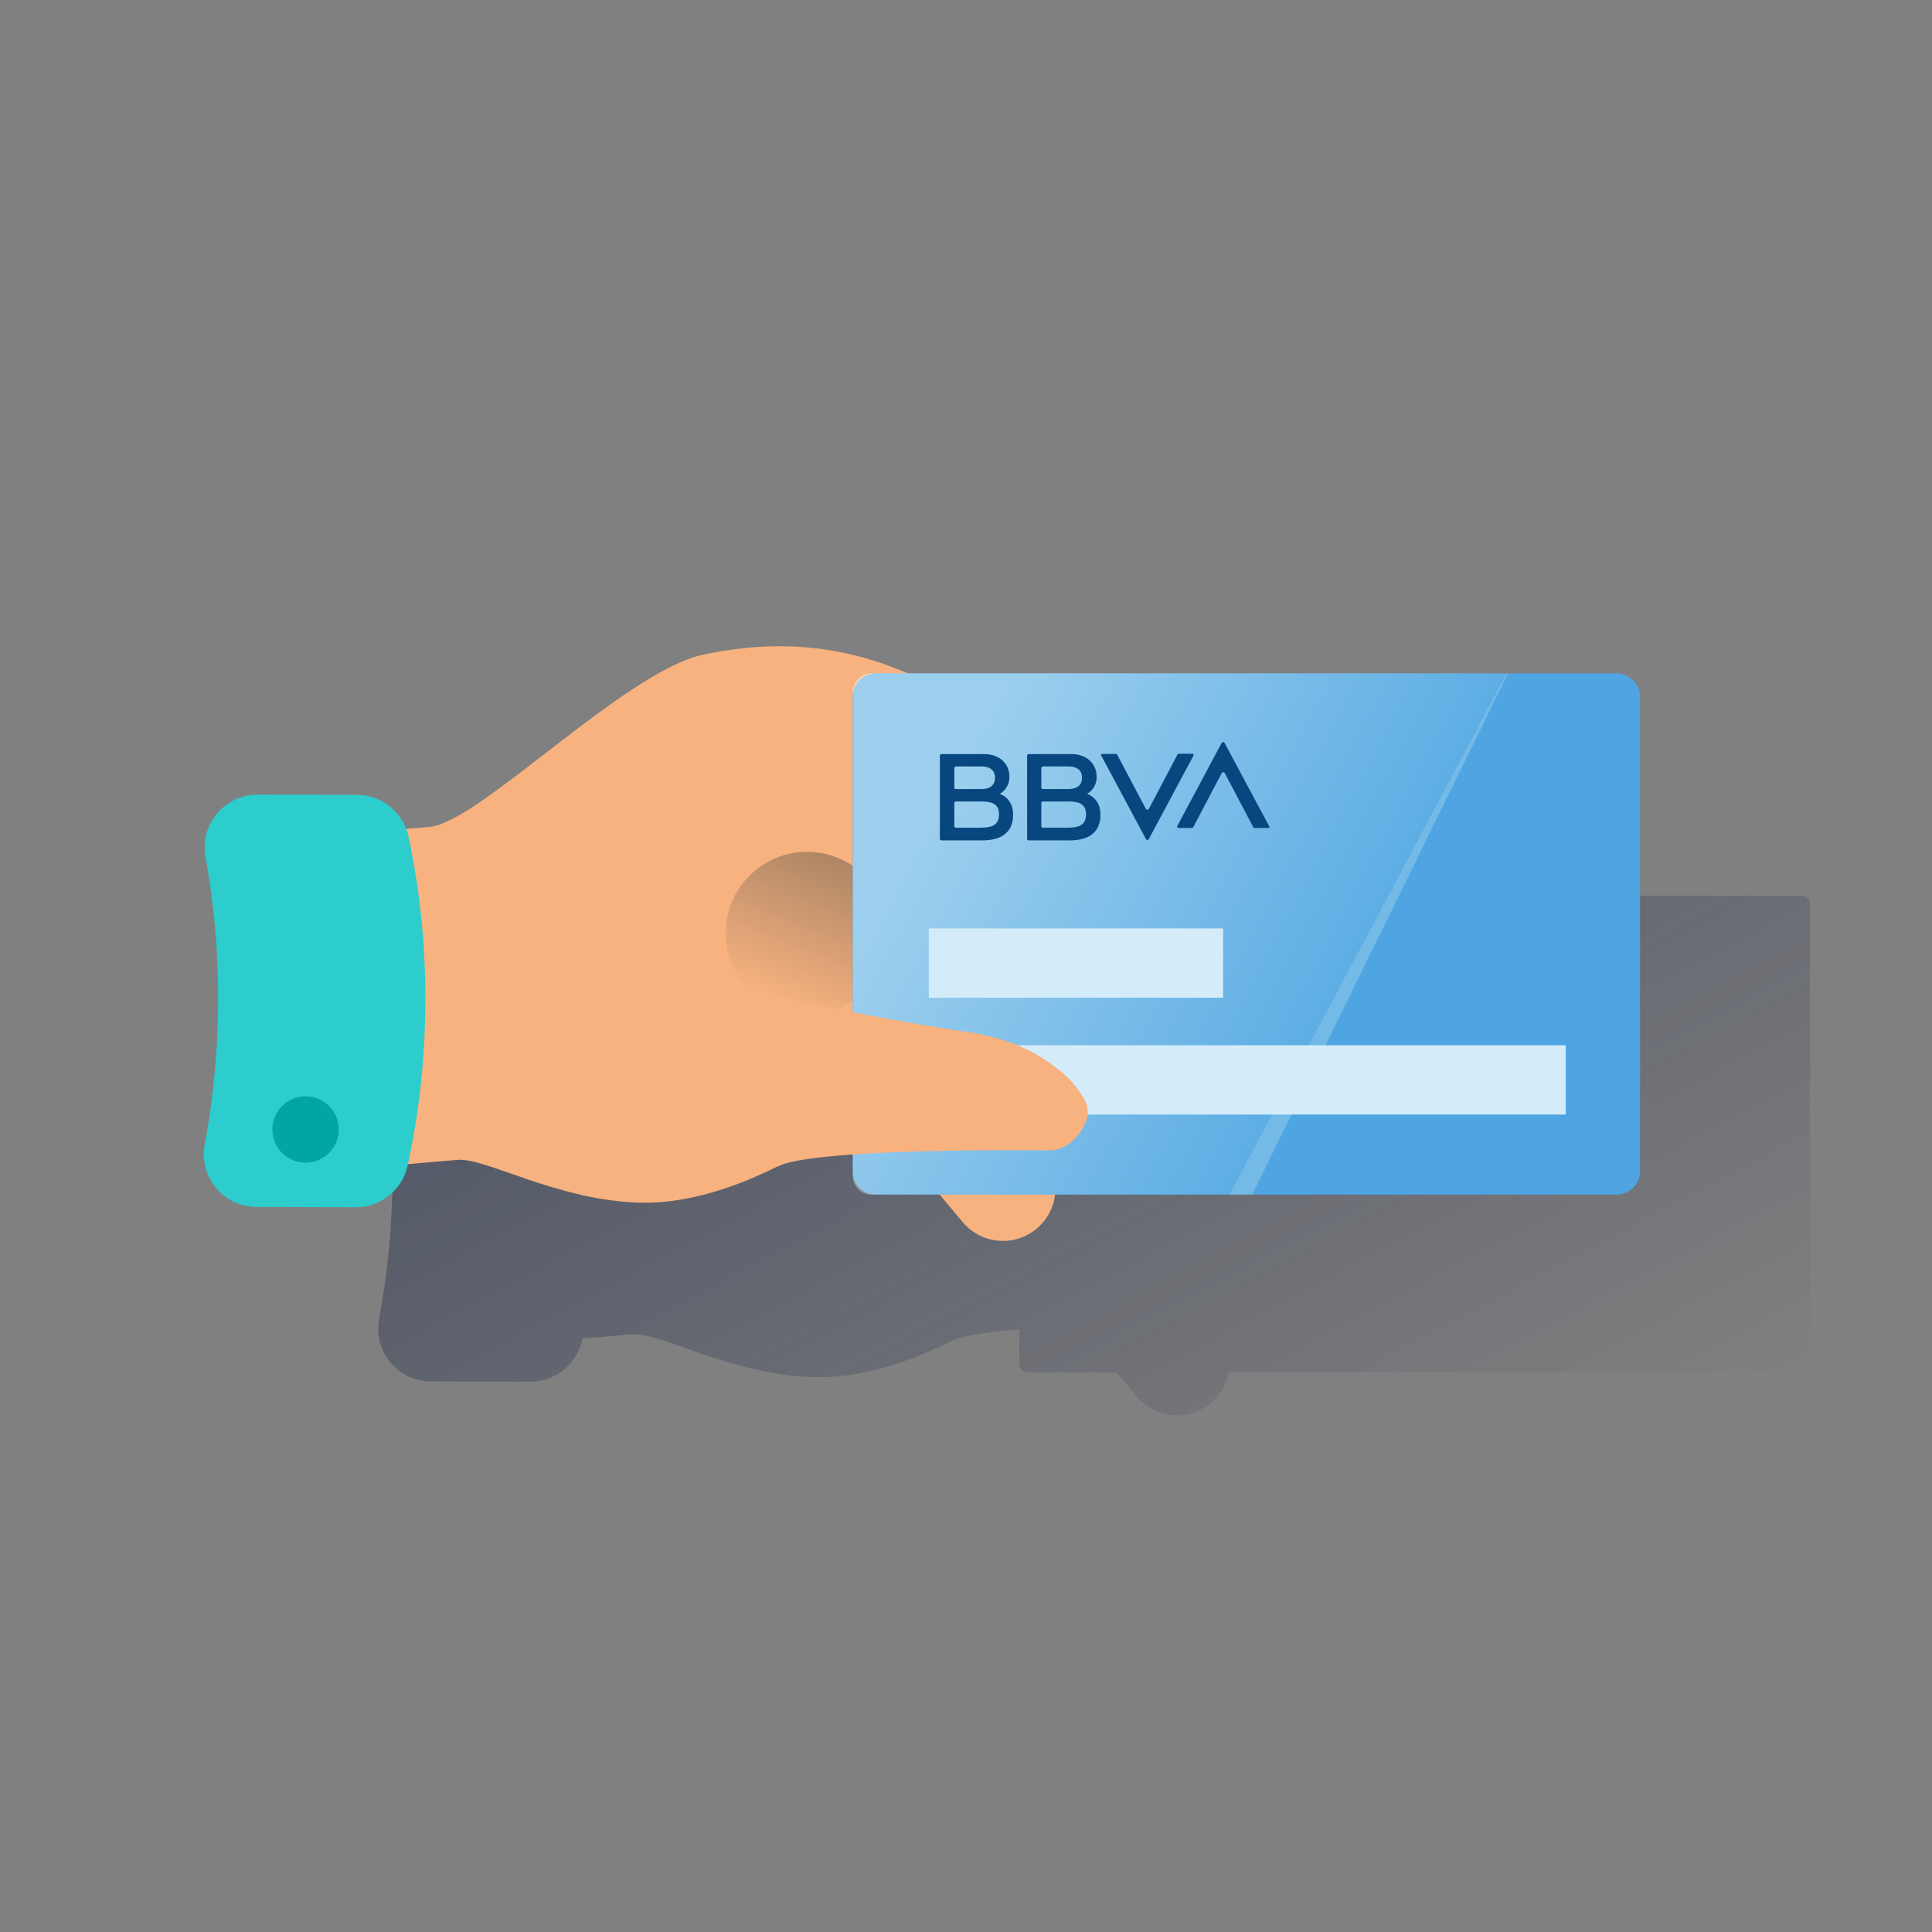 <svg id="Contenido" xmlns="http://www.w3.org/2000/svg" xmlns:xlink="http://www.w3.org/1999/xlink" viewBox="0 0 600 600"><rect x="0" y="0" width="600" height="600" fill="#808080" stroke="none"/><defs><style>.cls-1,.cls-3,.cls-6,.cls-9{fill-rule:evenodd;}.cls-1{fill:url(#Degradado_sin_nombre_7);}.cls-2{fill:#f1873e;}.cls-3,.cls-4{fill:#f7b27f;}.cls-5{fill:url(#linear-gradient);}.cls-6{fill:#2dcccd;}.cls-7{fill:#02a5a5;}.cls-8{fill:#4ea5e2;}.cls-9{opacity:0.5;isolation:isolate;fill:url(#Degradado_sin_nombre_9);}.cls-10{fill:#d4ecfa;}.cls-11{fill:#07467f;}</style><linearGradient id="Degradado_sin_nombre_7" x1="273.86" y1="224.41" x2="420.59" y2="500.37" gradientUnits="userSpaceOnUse"><stop offset="0" stop-color="#192647"/><stop offset="0" stop-color="#192647" stop-opacity="0.5"/><stop offset="1" stop-color="#192647" stop-opacity="0"/></linearGradient><linearGradient id="linear-gradient" x1="-2052.36" y1="-1340.4" x2="-2040.45" y2="-1293.23" gradientTransform="matrix(-0.99, -0.14, -0.14, 0.99, -1962.15, 1304.29)" gradientUnits="userSpaceOnUse"><stop offset="0" stop-color="#ad8565"/><stop offset="1" stop-color="#ad8565" stop-opacity="0"/></linearGradient><linearGradient id="Degradado_sin_nombre_9" x1="293.7" y1="14653.46" x2="412.47" y2="14590.31" gradientTransform="matrix(1, 0, 0, -1, 0, 14903.6)" gradientUnits="userSpaceOnUse"><stop offset="0" stop-color="#e9f8f9"/><stop offset="1" stop-color="#e9f8f9" stop-opacity="0.2"/><stop offset="1" stop-color="#e9f8f9" stop-opacity="0.5"/></linearGradient></defs><title>GLOMO</title><path class="cls-1" d="M561.33,278.92l-.19-.16c-.07-.05-.12-.11-.19-.15a2.52,2.52,0,0,0-1.43-.44H369.29a400.41,400.41,0,0,0-41.39-18.1c-13.74-4.52-31.14-7.78-55.4-2.64s-69.66,52.2-85,53.5l-7.23.61A16.43,16.43,0,0,0,165,301l-30.86-.09A16.4,16.4,0,0,0,118,320.31a243.45,243.45,0,0,1,3.89,44.58,243.43,243.43,0,0,1-4.14,44.56A16.41,16.41,0,0,0,133.8,429l30.87.08a16.46,16.46,0,0,0,16.1-13c0-.13,0-.26.08-.38l15.43-1.31c8.81-.75,31.18,12.79,57.07,13.3,16.23.32,32.48-6.34,42.34-11.35l.51-.19c3.54-1.53,11.13-2.58,20.38-3.29v10.76a2.57,2.57,0,0,0,2.56,2.57h27.64l6.3,7.52a16.27,16.27,0,0,0,28.48-7.52h178a2.56,2.56,0,0,0,2.57-2.57V280.74A2.56,2.56,0,0,0,561.33,278.92Z"/><path class="cls-2" d="M299.47,263.86c.18.33,45.8,18.79,73.06,29.79A22.15,22.15,0,0,1,385,321.85h0a22.16,22.16,0,0,1-30.17,12.41c-24.06-11.26-60.78-27.52-71-26.92-15.55.91-35.4,4.13-44.78-.72S299.47,263.86,299.47,263.86Z"/><path class="cls-3" d="M258.82,263.17l-14.48,51.18L299,379.56a16.3,16.3,0,0,0,17.36,5.07h0a16.31,16.31,0,0,0,8.58-24.75Z"/><path class="cls-4" d="M122.67,257.72l10.73-.91c15.32-1.3,60.72-48.36,85-53.5s41.66-1.88,55.4,2.64c50.74,18.55,99.06,51.49,99.06,51.49L268.68,309.78l-17.62,47s-25.93,17.24-51.83,16.73-48.26-14-57.07-13.3l-17.62,1.49Z"/><circle class="cls-5" cx="250.64" cy="289.83" r="25.28"/><path class="cls-6" d="M80,246.78a16.4,16.4,0,0,0-16.17,19.41,242.58,242.58,0,0,1,3.89,44.58,243.43,243.43,0,0,1-4.14,44.56,16.41,16.41,0,0,0,16.07,19.5l30.86.09a16.48,16.48,0,0,0,16.1-13,239.93,239.93,0,0,0,5.46-51,239.62,239.62,0,0,0-5.18-51,16.47,16.47,0,0,0-16-13.07Z"/><circle class="cls-7" cx="94.9" cy="350.77" r="10.32"/><path class="cls-8" d="M272.14,209.12H502a7.36,7.36,0,0,1,7.34,7.34V363.68A7.36,7.36,0,0,1,502,371H272.14a7.36,7.36,0,0,1-7.34-7.34V216.46A7.31,7.31,0,0,1,272.14,209.12Z"/><path class="cls-9" d="M270.74,371H388.88l79.45-161.9H270.82a5.92,5.92,0,0,0-5.95,5.94h0V365A5.84,5.84,0,0,0,270.74,371Z"/><rect class="cls-10" x="288.44" y="288.34" width="91.41" height="21.51"/><rect class="cls-10" x="286.68" y="324.61" width="199.57" height="21.51"/><path class="cls-11" d="M365.61,234.45l-8.81,16.74a.57.57,0,0,1-.74.22l-.22-.22L347,234.45a.59.59,0,0,0-.44-.3h-4.26a.34.34,0,0,0-.36.37c0,.07,0,.15.07.15l13.88,25.92a.51.51,0,0,0,.66.22l.22-.22,13.87-25.92a.43.43,0,0,0-.14-.52c-.08,0-.15-.07-.22-.07h-4.26a.72.72,0,0,0-.44.37"/><path class="cls-11" d="M370.6,256.84l8.81-16.74a.57.57,0,0,1,.74-.22l.22.22,8.81,16.74a.59.59,0,0,0,.44.3h4.26a.34.34,0,0,0,.36-.37c0-.07,0-.15-.07-.15L380.29,230.7a.51.51,0,0,0-.66-.22l-.22.22-13.8,25.85a.42.42,0,0,0,.15.51c.07,0,.07.08.14.08h4.26c.22-.08.37-.15.44-.3"/><path class="cls-11" d="M304.81,257.06h-7.93a.5.5,0,0,1-.51-.51h0v-7.12a.5.5,0,0,1,.51-.52h7.93c3.75,0,5.44,1.1,5.44,4s-1.62,4.11-5.44,4.11m-7.93-19h7.79c2.86,0,4.33,1.24,4.33,3.52s-1.47,3.52-4.33,3.52h-7.79a.5.5,0,0,1-.51-.51h0v-6a.5.5,0,0,1,.51-.51h0m13.59,8.51a5.9,5.9,0,0,0,3-5.36c0-4.18-3.23-7-7.86-7H292.4a.5.5,0,0,0-.51.51h0v25.77a.5.5,0,0,0,.51.52H305c6.32,0,9.62-2.72,9.62-8s-4.18-6.46-4.18-6.46"/><path class="cls-11" d="M331.83,257.06H323.9a.5.5,0,0,1-.51-.51v-7.12a.5.5,0,0,1,.51-.52h7.93c3.75,0,5.44,1.1,5.44,4s-1.62,4.11-5.44,4.11m-7.93-19h7.79c2.86,0,4.33,1.24,4.33,3.52s-1.47,3.52-4.33,3.52H323.9a.5.5,0,0,1-.51-.51v-6a.5.5,0,0,1,.51-.51h0m13.66,8.51a5.9,5.9,0,0,0,3-5.36c0-4.18-3.23-7-7.86-7H319.5a.5.5,0,0,0-.52.51h0v25.77a.5.5,0,0,0,.52.52h12.63c6.31,0,9.62-2.72,9.62-8s-4.19-6.46-4.19-6.46"/><path class="cls-3" d="M242.08,362c-15.82,6.8,2.12-22.1,2.12-22.1s-39.2-21.5-42-40.69c45.48,13.75,96.47,21,96.47,21,17.55,2.43,25.58,8.15,32.12,13.67a32.53,32.53,0,0,1,5.91,7.45,7.88,7.88,0,0,1,.88,5.9,15.44,15.44,0,0,1-5.46,7.89,12.39,12.39,0,0,1-5.42,2.17S255.46,356.24,242.08,362Z"/></svg>